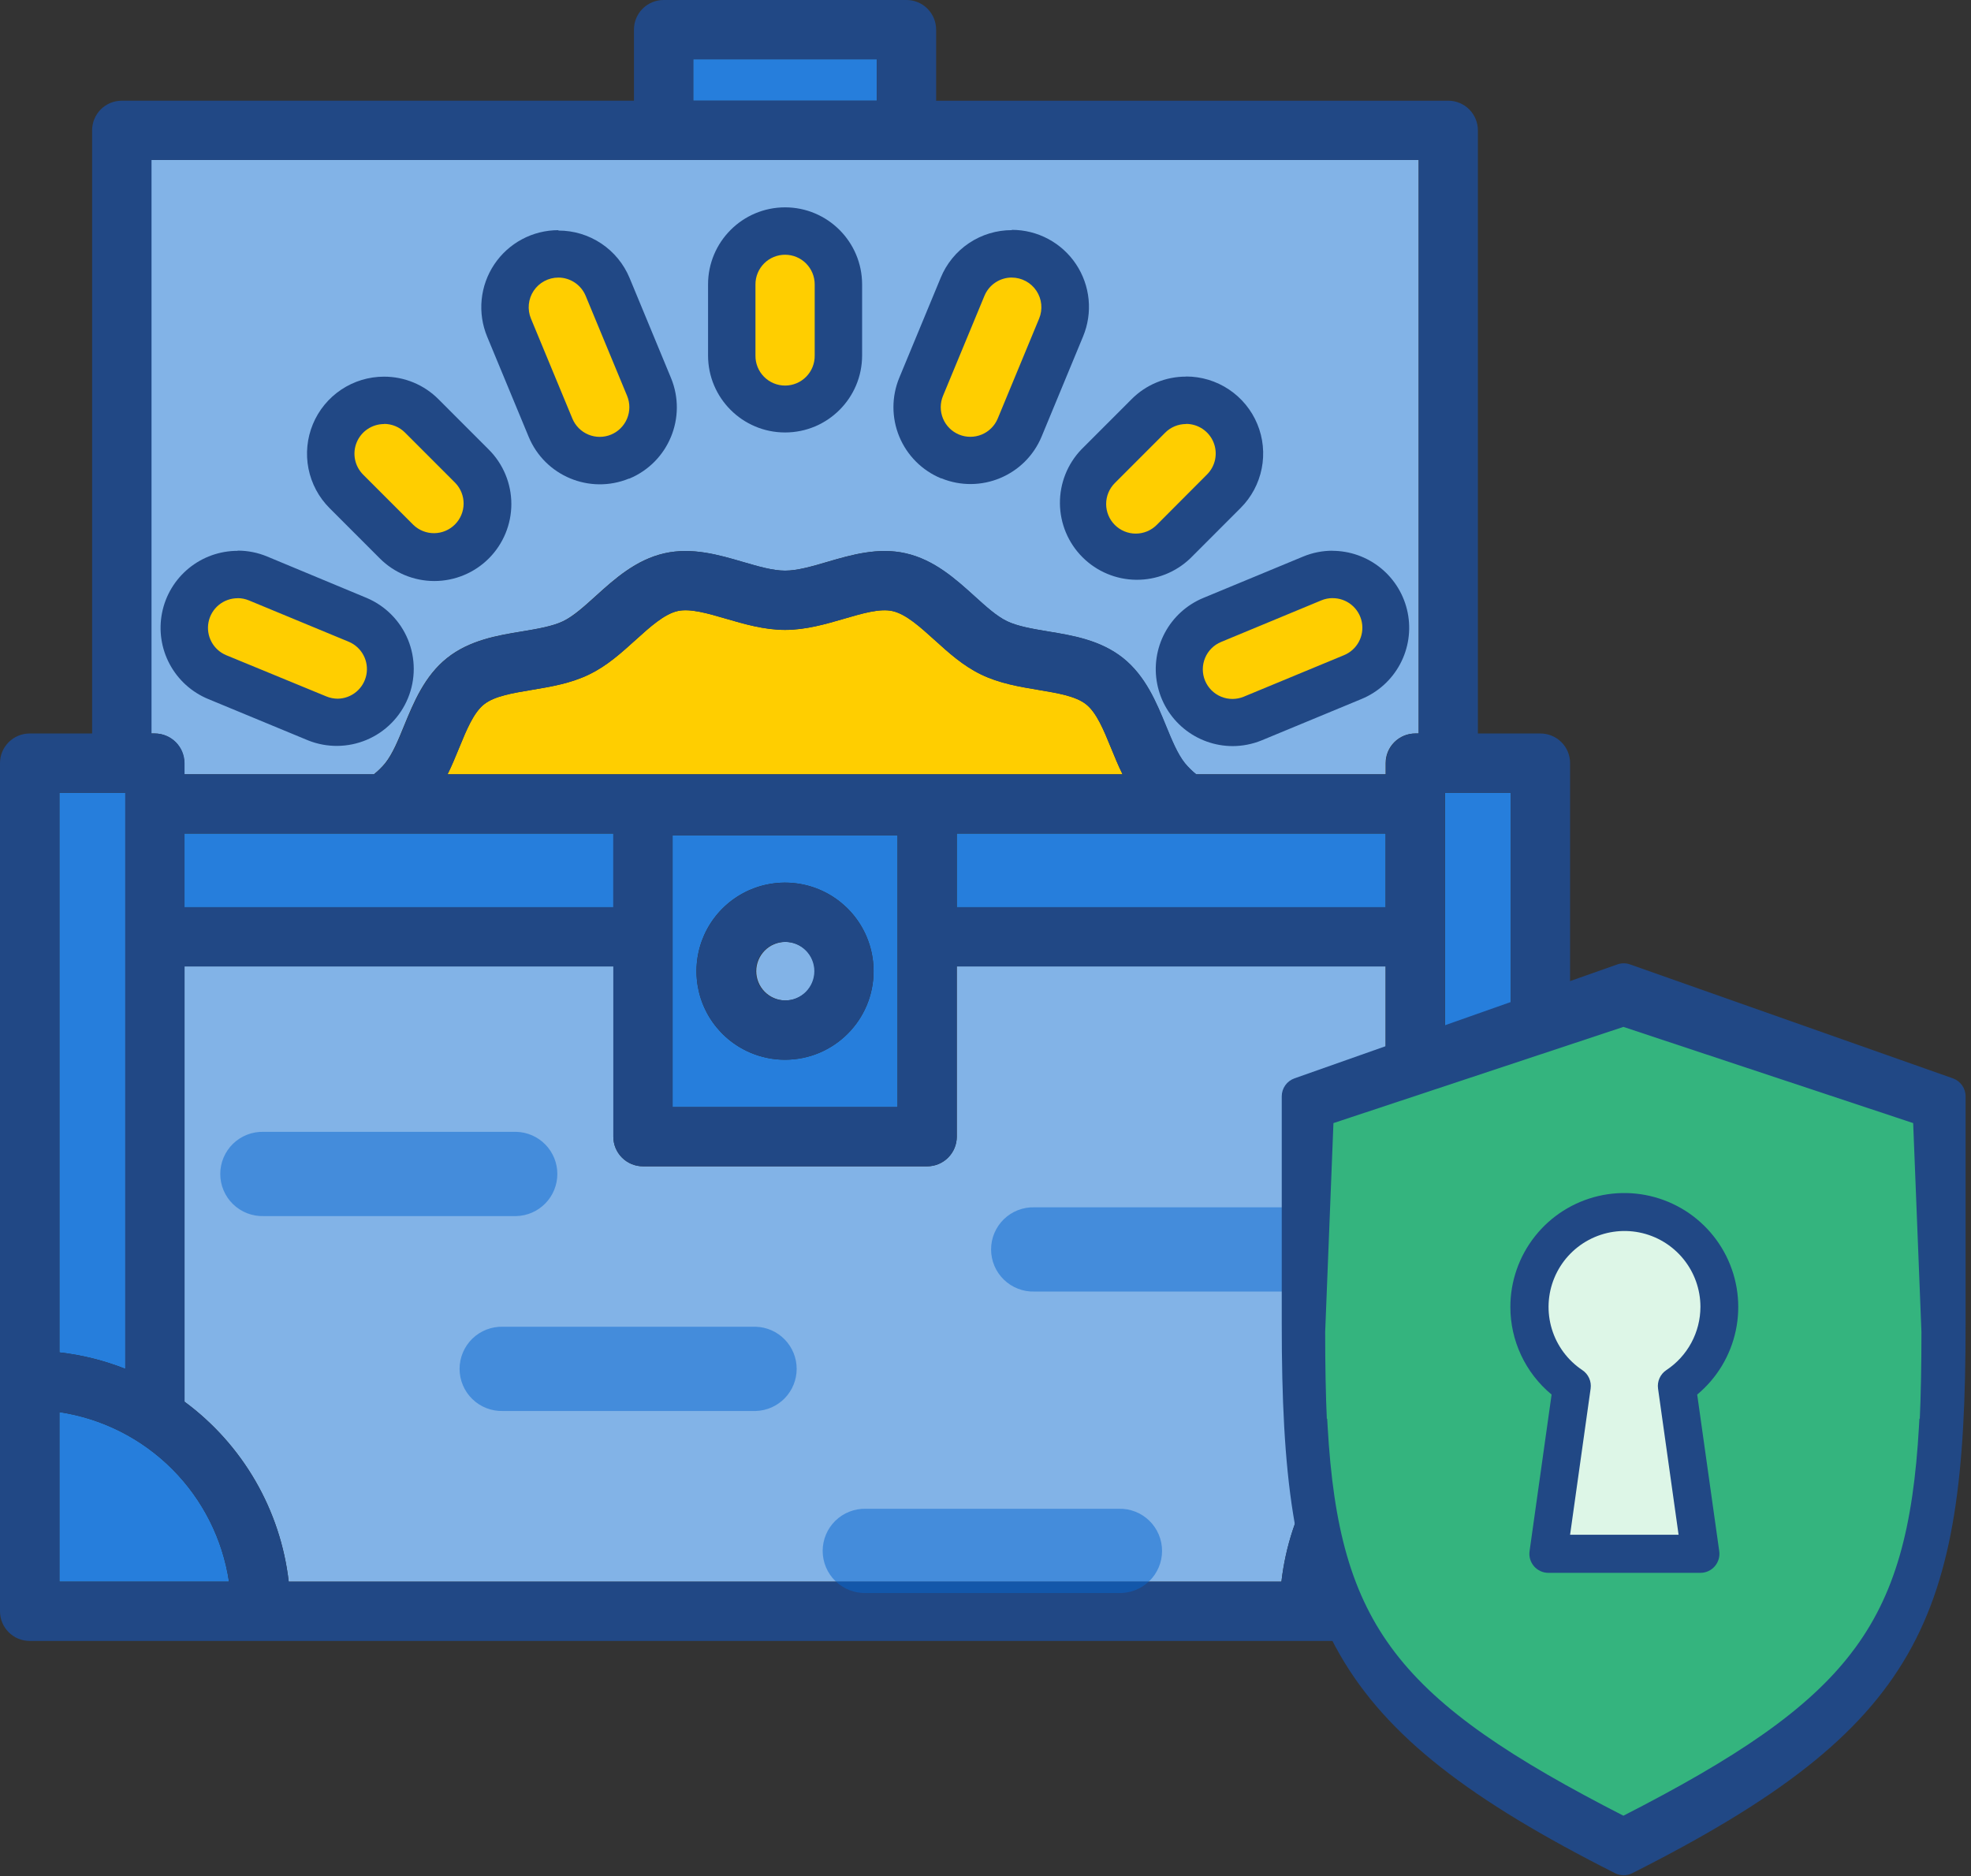 <svg fill="none" height="238" viewBox="0 0 250 238" width="250" xmlns="http://www.w3.org/2000/svg"><rect x="0" y="0" width="250" height="238" fill="#333333" stroke="none"/><path d="m87.93 7.516h23.297v5.261h-23.297z" fill="#267edc"/><path d="m179.939 20.293v72.762h-.43c-.996 0-1.952.396-2.657 1.1-.705.705-1.101 1.66-1.101 2.657v1.418h-24.048c-.525-.421-1.005-.894-1.433-1.413-.937-1.172-1.648-2.916-2.405-4.76-1.207-2.946-2.57-6.283-5.43-8.568-2.861-2.284-6.393-2.86-9.52-3.382-1.974-.33-3.837-.641-5.205-1.297-1.368-.657-2.69-1.884-4.148-3.202-2.38-2.15-5.076-4.59-8.698-5.411-3.507-.797-6.919.205-9.94 1.087-1.949.571-3.792 1.112-5.36 1.112-1.569 0-3.412-.54-5.366-1.112-3.006-.882-6.443-1.884-9.935-1.087-3.622.821-6.323 3.261-8.697 5.41-1.458 1.319-2.836 2.566-4.149 3.203-1.312.636-3.236.967-5.21 1.297-3.131.501-6.678 1.113-9.52 3.382-2.84 2.27-4.223 5.622-5.43 8.568-.751 1.844-1.468 3.588-2.405 4.766-.428.517-.909.988-1.433 1.407h-24.048v-1.418c-0-.996-.396-1.952-1.101-2.656s-1.66-1.1-2.656-1.101h-.431v-72.762zm-9.494 62.837c.905-.392 1.62-1.123 1.991-2.036.372-.913.37-1.936-.005-2.848-.375-.912-1.092-1.64-1.998-2.029-.907-.388-1.929-.405-2.848-.048l-12.7 5.256c-.794.338-1.447.94-1.85 1.703-.403.763-.531 1.642-.362 2.488.168.847.623 1.609 1.288 2.16.664.551 1.498.856 2.361.864.493-.002.982-.098 1.438-.285zm-17.35-22.923c.361-.346.649-.761.847-1.22s.303-.953.308-1.453c.005-.5-.09-.996-.279-1.459-.189-.463-.469-.883-.822-1.237-.354-.353-.775-.633-1.238-.822-.463-.189-.959-.283-1.459-.278-.5.005-.993.11-1.452.309-.459.199-.874.487-1.22.848l-6.378 6.384c-.678.71-1.051 1.658-1.04 2.64.012.982.407 1.921 1.101 2.615.695.694 1.633 1.09 2.615 1.101.982.011 1.93-.362 2.64-1.04l6.378-6.388zm-21.286-19.782c.374-.919.37-1.949-.012-2.865-.381-.916-1.11-1.644-2.026-2.026s-1.946-.385-2.865-.011-1.652 1.097-2.041 2.01l-5.255 12.687c-.189.456-.286.945-.286 1.438s.097.982.286 1.438c.189.456.466.87.815 1.219.349.349.763.626 1.219.815s.945.286 1.438.286c.494 0 .982-.097 1.438-.286s.871-.466 1.22-.815c.348-.349.625-.763.814-1.219zm-28.472 4.685v-9.02c.008-.499-.083-.994-.268-1.457-.185-.463-.461-.885-.811-1.24-.349-.355-.766-.638-1.226-.831-.46-.193-.954-.292-1.452-.292-.499 0-.992.099-1.452.292-.46.193-.877.475-1.227.831-.35.355-.625.777-.81 1.24-.185.463-.276.958-.268 1.457v9.02c-.008.499.083.994.268 1.457.185.463.461.885.81 1.24.35.355.767.638 1.227.831.46.193.954.292 1.452.292.498 0 .992-.099 1.452-.292.46-.193.877-.475 1.226-.831.35-.355.626-.777.811-1.24s.276-.958.268-1.457zm-25.821 10.02c.919-.384 1.649-1.115 2.03-2.035.381-.92.383-1.954.004-2.875l-5.257-12.685c-.381-.921-1.113-1.652-2.034-2.034-.921-.381-1.956-.382-2.876-0s-1.652 1.113-2.034 2.034c-.381.921-.382 1.956-0 2.876l5.256 12.687c.188.456.465.871.814 1.22.349.349.763.626 1.219.815.456.189.945.286 1.439.286.494-0.0.982-.098 1.438-.287zm-19.767 11.465c.349-.349.626-.762.815-1.218.189-.456.286-.944.286-1.437s-.097-.982-.286-1.437c-.189-.456-.466-.87-.815-1.218l-6.398-6.404c-.704-.705-1.66-1.101-2.656-1.101-.997-0-1.952.395-2.657 1.1s-1.101 1.66-1.101 2.656c-0.0.997.395 1.952 1.1 2.657l6.397 6.403c.349.349.763.626 1.219.815.456.189.945.286 1.439.286s.983-.097 1.439-.286c.456-.189.87-.466 1.219-.815zm-11.442 19.741c.38-.921.379-1.955-.002-2.876-.381-.92-1.112-1.652-2.032-2.034l-12.685-5.256c-.457-.189-.947-.286-1.441-.285s-.984.098-1.441.288c-.457.19-.872.467-1.221.817-.349.35-.626.765-.815 1.222s-.286.947-.285 1.441.098.984.288 1.441c.19.457.467.872.817 1.221.35.349.765.626 1.222.815l12.685 5.256c.459.176.947.263 1.438.255.741.001 1.466-.218 2.084-.628s1.101-.994 1.388-1.677zm129.444 36.272v55.22c-3.652 2.695-6.71 6.114-8.984 10.042-2.273 3.928-3.714 8.283-4.232 12.792h-125.912c-.518-4.509-1.959-8.863-4.233-12.792-2.274-3.928-5.332-7.346-8.984-10.041v-55.221h54.39v21.6c0 .997.396 1.952 1.1 2.657.705.705 1.66 1.101 2.657 1.101h36.047c.997 0 1.952-.396 2.657-1.101.704-.705 1.1-1.66 1.1-2.657v-21.6z" fill="#82b3e7"/><path d="m99.579 119.496c.493-.007.982.083 1.439.267.457.183.873.456 1.224.802s.629.759.819 1.213c.19.455.287.943.287 1.436-.001.492-.1.98-.291 1.434s-.47.866-.822 1.211-.769.617-1.226.799c-.458.182-.947.272-1.44.263-.974-.017-1.902-.417-2.585-1.112-.682-.695-1.064-1.631-1.063-2.605.001-.975.386-1.909 1.07-2.603.684-.693 1.613-1.09 2.588-1.105z" fill="#82b3e7"/><path d="m113.842 105.968v34.482h-28.532v-34.482zm-3.036 17.246c.001-2.222-.657-4.395-1.891-6.243-1.234-1.849-2.989-3.289-5.042-4.14s-4.312-1.074-6.492-.64c-2.18.433-4.182 1.503-5.753 3.075s-2.641 3.574-3.074 5.754c-.433 2.18-.21 4.439.641 6.492s2.292 3.807 4.141 5.041c1.848 1.234 4.021 1.891 6.244 1.89 6.197-.009 11.219-5.031 11.227-11.23z" fill="#267edc"/><path d="m15.891 100.571v73.089c-2.681-1.061-5.491-1.764-8.356-2.09v-70.999zm61.899 5.176v9.345h-54.389v-9.345h1.022zm43.567 0h54.394v9.345h-54.394zm70.276-5.176v71c-2.866.325-5.676 1.027-8.357 2.089v-73.089z" fill="#267edc"/><path d="m191.633 179.146v21.516h-21.544c.816-5.42 3.349-10.434 7.226-14.307 3.878-3.873 8.896-6.4 14.317-7.209z" fill="#ffce00"/><path d="m29.048 200.662h-21.513v-21.517c5.415.816 10.426 3.345 14.298 7.217 3.872 3.873 6.401 8.884 7.215 14.299z" fill="#267edc"/><path d="m142.384 98.231h-85.615c.541-1.097 1.002-2.22 1.458-3.327.942-2.304 1.829-4.479 3.161-5.541 1.333-1.062 3.623-1.433 6.067-1.839 2.445-.406 4.905-.817 7.245-1.944s4.133-2.781 5.922-4.394c1.788-1.614 3.617-3.272 5.32-3.663 1.589-.36 3.813.29 6.163.977 2.264.661 4.83 1.413 7.475 1.413s5.21-.752 7.475-1.413c2.35-.686 4.569-1.338 6.162-.972 1.703.386 3.457 1.974 5.316 3.658 1.858 1.683 3.637 3.287 5.926 4.394 2.29 1.107 4.83 1.538 7.24 1.944s4.754.787 6.072 1.839 2.22 3.237 3.156 5.536c.456 1.108.917 2.26 1.458 3.332z" fill="#ffce00"/><path d="m199.148 96.813v107.607c0 .997-.396 1.952-1.101 2.657-.705.704-1.66 1.1-2.657 1.1h-191.633c-.996 0-1.952-.396-2.656-1.101-.705-.704-1.1-1.66-1.101-2.656v-107.607c0-.996.396-1.952 1.101-2.656.705-.705 1.66-1.1 2.656-1.101h7.926v-76.521c0-.997.396-1.952 1.1-2.657.705-.705 1.66-1.101 2.657-1.101h64.97v-9.019c0-.494.097-.982.286-1.438.189-.456.466-.87.815-1.219.349-.349.763-.626 1.22-.815.456-.189.945-.286 1.438-.286h30.811c.997 0 1.953.396 2.657 1.101.705.705 1.101 1.661 1.101 2.657v9.019h64.96c.997 0 1.952.396 2.657 1.101.704.705 1.1 1.661 1.1 2.657v76.52h7.926c.494-.001.984.095 1.441.283s.873.465 1.223.814c.35.349.628.764.817 1.22.19.457.287.946.287 1.441zm-7.515 103.849v-21.517c-5.421.809-10.439 3.336-14.316 7.209-3.878 3.873-6.411 8.887-7.227 14.307h21.543zm0-29.091v-71h-8.367v73.089c2.685-1.063 5.498-1.766 8.367-2.09zm-11.684-78.516v-72.762h-160.73v72.762h.43c.997 0 1.952.396 2.657 1.1.705.705 1.101 1.66 1.101 2.657v1.418h24.048c.524-.419 1.005-.89 1.433-1.407.937-1.178 1.654-2.922 2.405-4.766 1.208-2.946 2.57-6.283 5.43-8.568 2.862-2.284 6.394-2.86 9.52-3.382 1.974-.33 3.843-.641 5.21-1.297 1.368-.657 2.69-1.884 4.149-3.202 2.374-2.15 5.075-4.59 8.697-5.411 3.507-.797 6.914.205 9.935 1.087 1.954.571 3.798 1.112 5.366 1.112s3.412-.54 5.36-1.112c3.006-.882 6.448-1.884 9.94-1.087 3.623.821 6.318 3.261 8.698 5.41 1.458 1.319 2.83 2.566 4.148 3.203 1.318.636 3.231.967 5.205 1.297 3.132.501 6.684 1.113 9.52 3.382 2.835 2.27 4.223 5.622 5.43 8.568.757 1.844 1.468 3.588 2.405 4.76.428.519.908.992 1.433 1.413h24.048v-1.418c0-.997.396-1.952 1.101-2.657.705-.705 1.66-1.1 2.657-1.1h.43-.025zm-4.198 84.773v-55.221h-54.394v21.6c0 .997-.396 1.952-1.1 2.657-.705.705-1.66 1.101-2.657 1.101h-36.047c-.997 0-1.952-.396-2.657-1.101-.705-.704-1.101-1.66-1.101-2.657v-21.6h-54.389v55.22c3.652 2.695 6.71 6.113 8.984 10.042 2.274 3.928 3.715 8.283 4.233 12.792h125.912c.518-4.509 1.959-8.863 4.233-12.791 2.273-3.929 5.331-7.347 8.983-10.042zm0-62.737v-9.345h-54.394v9.345zm-118.983-16.859h85.616c-.54-1.098-1.002-2.225-1.458-3.333-.937-2.3-1.828-4.474-3.156-5.536s-3.627-1.433-6.072-1.839-4.905-.817-7.24-1.944c-2.334-1.127-4.138-2.781-5.926-4.394-1.789-1.614-3.613-3.272-5.316-3.658-1.593-.366-3.813.286-6.162.972-2.265.661-4.83 1.413-7.475 1.413-2.646 0-5.21-.752-7.475-1.413-2.35-.686-4.574-1.338-6.163-.977-1.703.39-3.462 1.98-5.32 3.663-1.859 1.683-3.638 3.287-5.922 4.394-2.285 1.107-4.835 1.538-7.245 1.944s-4.75.787-6.067 1.839-2.22 3.237-3.161 5.541c-.456 1.108-.917 2.255-1.458 3.327zm57.074 42.218v-34.482h-28.532v34.482zm-2.615-127.673v-5.262h-23.302v5.26h23.302zm-33.432 102.315v-9.345h-54.389v9.345h54.39zm-58.146 85.57h9.399c-.815-5.415-3.343-10.427-7.215-14.299-3.872-3.873-8.883-6.402-14.298-7.218v21.516h12.114zm-3.758-27.002v-73.089h-8.356v71c2.865.326 5.675 1.028 8.356 2.089z" fill="#214885"/><path d="m156.322 91.648c-1.571.008-3.096-.532-4.312-1.526-1.217-.994-2.05-2.381-2.356-3.922-.305-1.541-.065-3.14.68-4.524.745-1.383 1.948-2.464 3.403-3.057l12.68-5.256c.823-.34 1.704-.514 2.594-.514s1.771.177 2.593.518 1.569.841 2.197 1.471c.629.63 1.128 1.377 1.468 2.2.339.823.514 1.704.513 2.594-.001.89-.177 1.771-.518 2.593-.341.822-.841 1.569-1.471 2.197-.63.629-1.377 1.127-2.2 1.467l-12.686 5.256c-.82.332-1.699.502-2.585.5z" fill="#ffce00"/><path d="m169.008 75.885c.876-.008 1.727.289 2.407.842.68.553 1.145 1.325 1.315 2.185.171.859.036 1.751-.382 2.521-.417.77-1.09 1.371-1.903 1.697l-12.685 5.256c-.921.381-1.956.381-2.877-0-.921-.382-1.652-1.113-2.034-2.034-.381-.921-.381-1.956.001-2.877.381-.921 1.113-1.653 2.034-2.034l12.7-5.27c.456-.192.945-.29 1.439-.291zm.015-6.018c-1.285-.001-2.557.252-3.743.746l-12.68 5.256c-2.08.869-3.795 2.43-4.856 4.419-1.06 1.989-1.4 4.284-.962 6.495s1.627 4.203 3.366 5.637 3.92 2.224 6.174 2.234c1.266 0 2.52-.245 3.693-.722l12.685-5.256c2.091-.864 3.817-2.426 4.884-4.42 1.067-1.994 1.41-4.297.969-6.515-.442-2.218-1.639-4.215-3.388-5.649-1.749-1.434-3.941-2.217-6.203-2.215l.06-.01z" fill="#214885"/><path d="m144.038 70.684c-1.332-.006-2.633-.406-3.74-1.148-1.106-.742-1.969-1.795-2.48-3.026s-.647-2.585-.392-3.892c.255-1.308.891-2.511 1.827-3.459l6.378-6.383c.628-.628 1.373-1.127 2.193-1.467.821-.34 1.7-.516 2.588-.516s1.768.174 2.589.514c.82.34 1.566.837 2.194 1.465.629.628 1.127 1.373 1.468 2.193.34.82.515 1.7.516 2.588 0 .888-.174 1.768-.514 2.588-.339.821-.837 1.567-1.465 2.195l-6.358 6.363c-.629.633-1.377 1.135-2.202 1.476-.825.341-1.71.514-2.602.509z" fill="#ffce00"/><path d="m150.44 53.778c.744-.001 1.471.22 2.09.633.619.413 1.101 1.001 1.385 1.688s.358 1.444.213 2.173c-.146.73-.505 1.399-1.032 1.925l-6.378 6.398c-.704.705-1.66 1.101-2.656 1.102-.997.001-1.952-.395-2.657-1.099s-1.102-1.66-1.102-2.656c-.001-.997.395-1.952 1.099-2.657l6.378-6.384c.348-.351.763-.63 1.219-.82.457-.19.947-.288 1.441-.287zm0-5.998c-1.282-.004-2.552.247-3.737.737s-2.261 1.21-3.166 2.119l-6.373 6.379c-1.771 1.845-2.749 4.31-2.723 6.867.026 2.557 1.053 5.003 2.862 6.811 1.808 1.808 4.254 2.835 6.811 2.861 2.558.025 5.023-.953 6.867-2.725l6.378-6.384c1.367-1.367 2.297-3.107 2.674-5.003.377-1.895.184-3.86-.556-5.645-.739-1.785-1.992-3.311-3.599-4.385-1.606-1.074-3.495-1.647-5.428-1.647z" fill="#214885"/><path d="m123.076 58.423c-1.337-.002-2.644-.399-3.755-1.143s-1.977-1.8-2.488-3.036c-.344-.82-.521-1.701-.521-2.59s.177-1.77.521-2.59l5.256-12.682c.686-1.661 2.003-2.982 3.662-3.671 1.659-.69 3.525-.692 5.185-.006 1.661.686 2.982 2.003 3.672 3.662.689 1.659.692 3.525.006 5.185l-5.256 12.692c-.512 1.243-1.384 2.304-2.503 3.049-1.119.744-2.435 1.138-3.779 1.13z" fill="#ffce00"/><path d="m128.331 35.215c.618.001 1.227.154 1.771.446.545.292 1.01.713 1.353 1.228.344.514.555 1.105.615 1.72.061.615-.031 1.236-.267 1.807l-5.25 12.682c-.382.92-1.114 1.651-2.035 2.032-.92.381-1.954.382-2.875.002-.456-.189-.87-.466-1.219-.815-.349-.349-.626-.763-.815-1.219-.189-.456-.286-.945-.286-1.438s.097-.982.286-1.438l5.255-12.687c.283-.688.764-1.276 1.382-1.69.619-.414 1.346-.635 2.09-.635l-.005.005zm.005-6.019c-1.933-.002-3.824.571-5.43 1.648-1.606 1.076-2.855 2.606-3.588 4.395l-5.25 12.677c-.992 2.394-.993 5.084-.002 7.478.992 2.394 2.893 4.297 5.287 5.289h.05c4.975 2.03 10.656-.338 12.716-5.302l5.255-12.691c.617-1.485.859-3.099.703-4.699s-.704-3.138-1.595-4.476c-.892-1.338-2.1-2.435-3.518-3.195-1.417-.759-3-1.157-4.608-1.159zm-28.757 82.784c6.2.003 11.223 5.03 11.222 11.23 0 6.2-5.026 11.227-11.226 11.228-6.2 0-11.226-5.024-11.229-11.224.006-6.202 5.031-11.228 11.233-11.234zm3.712 11.234c.001-.488-.095-.972-.281-1.423-.186-.452-.46-.862-.804-1.207-.345-.346-.755-.621-1.206-.808-.45-.188-.934-.284-1.422-.285-.488-.001-.972.095-1.423.281-.451.186-.862.46-1.207.804-.346.345-.62.755-.808 1.206-.188.45-.284.934-.285 1.422-.001.986.389 1.932 1.085 2.63.696.699 1.641 1.092 2.627 1.093.986.001 1.932-.389 2.63-1.085.699-.697 1.092-1.642 1.093-2.628z" fill="#214885"/><path d="m99.579 51.859c-1.793-.003-3.512-.716-4.78-1.984-1.268-1.268-1.981-2.987-1.984-4.78v-9.02c-.011-.895.156-1.784.491-2.614s.832-1.585 1.461-2.222c.629-.637 1.378-1.143 2.204-1.488.826-.345 1.712-.523 2.607-.523.896 0 1.782.178 2.608.523.826.345 1.575.851 2.204 1.488.629.637 1.126 1.392 1.461 2.222s.502 1.718.491 2.614v9.02c-.003 1.793-.716 3.512-1.984 4.78-1.267 1.268-2.986 1.982-4.779 1.984z" fill="#ffce00"/><path d="m99.579 32.318c.997 0 1.952.396 2.657 1.101.704.705 1.1 1.661 1.1 2.657v9.019c.008.499-.083.994-.268 1.457s-.461.885-.811 1.24c-.349.355-.766.638-1.226.831s-.954.292-1.452.292c-.499 0-.992-.099-1.452-.292s-.877-.475-1.227-.831c-.35-.355-.625-.777-.81-1.24s-.276-.958-.268-1.457v-9.02c-.001-.494.096-.983.285-1.439s.466-.871.815-1.22c.349-.349.763-.626 1.22-.814.456-.189.945-.285 1.439-.285zm0-6.013c-5.394.006-9.764 4.377-9.77 9.77v9.02c0 5.396 4.374 9.77 9.77 9.77 5.395 0 9.77-4.374 9.77-9.77v-9.02c-.006-5.393-4.377-9.764-9.77-9.77z" fill="#214885"/><path d="m76.077 58.423c-1.34.004-2.651-.393-3.765-1.138-1.114-.745-1.98-1.806-2.488-3.046l-5.255-12.697c-.365-.825-.562-1.714-.578-2.616s.148-1.798.483-2.635c.335-.837.834-1.599 1.468-2.241.634-.642 1.389-1.15 2.223-1.496.833-.345 1.727-.521 2.629-.516s1.794.191 2.623.545 1.579.872 2.206 1.521c.626.649 1.117 1.417 1.442 2.258l5.26 12.696c.683 1.657.681 3.518-.004 5.174-.685 1.656-1.999 2.974-3.653 3.665-.821.342-1.701.52-2.59.526z" fill="#ffce00"/><path d="m70.816 35.215c1.52.001 2.89.918 3.472 2.324l5.256 12.687c.379.921.377 1.955-.004 2.875-.381.92-1.111 1.652-2.03 2.035-.456.19-.945.287-1.438.288-.494 0-.983-.097-1.439-.286-.456-.189-.87-.466-1.219-.815-.349-.349-.625-.764-.814-1.22l-5.256-12.687c-.236-.571-.328-1.192-.267-1.807.061-.615.272-1.206.615-1.72.343-.514.808-.935 1.353-1.227s1.153-.445 1.771-.446zm0-6.014c-1.609 0-3.192.397-4.61 1.156-1.418.759-2.627 1.857-3.519 3.195-.892 1.339-1.44 2.877-1.595 4.478-.155 1.601.088 3.216.707 4.7l5.256 12.682c2.057 4.965 7.739 7.336 12.715 5.306h.06c4.972-2.076 7.332-7.78 5.28-12.762l-5.255-12.692c-.74-1.782-1.991-3.304-3.597-4.375s-3.492-1.64-5.421-1.637l-.02-.05z" fill="#214885"/><path d="m55.095 70.684c-.887.002-1.767-.172-2.587-.511s-1.565-.836-2.193-1.464l-6.388-6.393c-.65-.623-1.169-1.37-1.526-2.197s-.546-1.716-.555-2.616.162-1.794.502-2.627c.341-.834.844-1.591 1.481-2.227.637-.636 1.395-1.139 2.229-1.479.834-.34 1.727-.509 2.628-.499.9.01 1.79.2 2.616.558.826.358 1.573.878 2.195 1.528l6.372 6.383c.938.947 1.575 2.15 1.831 3.458.257 1.308.121 2.663-.39 3.894-.511 1.231-1.374 2.284-2.481 3.026-1.107.743-2.409 1.141-3.741 1.147z" fill="#ffce00"/><path d="m48.712 53.778c.494-.001.983.097 1.44.286s.871.467 1.22.816l6.378 6.384c.684.71 1.063 1.659 1.055 2.645-.008.986-.403 1.929-1.099 2.627-.696.698-1.638 1.095-2.624 1.106s-1.937-.365-2.648-1.048l-6.377-6.383c-.525-.525-.882-1.195-1.027-1.923-.145-.729-.07-1.484.214-2.17s.765-1.273 1.383-1.686c.617-.413 1.343-.634 2.086-.635zm0-5.993c-1.933-0-3.822.572-5.429 1.646-1.607 1.073-2.86 2.6-3.599 4.385s-.933 3.75-.556 5.646c.377 1.896 1.308 3.637 2.675 5.003l6.378 6.384c1.832 1.832 4.316 2.862 6.907 2.862 2.591 0 5.076-1.029 6.908-2.861 1.832-1.832 2.862-4.316 2.862-6.907s-1.029-5.076-2.861-6.908l-6.377-6.383c-.906-.911-1.983-1.634-3.17-2.126-1.187-.492-2.459-.744-3.744-.741z" fill="#214885"/><path d="m42.835 91.648c-.878 0-1.747-.17-2.56-.501l-12.71-5.266c-.821-.34-1.566-.839-2.194-1.467-.628-.628-1.126-1.374-1.466-2.195-.686-1.658-.686-3.52.001-5.177s2.004-2.974 3.662-3.66c1.658-.686 3.52-.686 5.177.001l12.685 5.256c1.443.601 2.633 1.683 3.369 3.063.735 1.38.97 2.971.664 4.504s-1.133 2.913-2.341 3.905-2.723 1.535-4.286 1.536z" fill="#ffce00"/><path d="m30.145 75.885c.494 0 .982.1 1.438.29l12.685 5.256c.791.34 1.441.941 1.841 1.703.401.762.528 1.638.36 2.482-.168.844-.62 1.605-1.282 2.156s-1.492.858-2.353.869c-.491-.002-.978-.099-1.433-.285l-12.69-5.226c-.806-.331-1.473-.931-1.885-1.699-.412-.768-.545-1.655-.375-2.51.17-.855.631-1.624 1.306-2.176.674-.552 1.52-.852 2.391-.85l-.005-.01zm.005-6.003c-2.262-.003-4.455.779-6.205 2.213-1.75 1.434-2.948 3.43-3.39 5.649-.442 2.219-.1 4.522.968 6.517 1.067 1.995 2.794 3.557 4.885 4.421l12.69 5.255c2.39.951 5.059.921 7.427-.084 2.368-1.004 4.244-2.902 5.222-5.282.978-2.379.977-5.048-.001-7.427-.978-2.379-2.855-4.277-5.223-5.281l-12.635-5.26c-1.186-.494-2.458-.748-3.742-.747z" fill="#214885"/><path d="m33.446 154.279h32.065c1.389-.042 2.707-.624 3.674-1.622.967-.997 1.508-2.332 1.508-3.722 0-1.389-.541-2.724-1.508-3.721-.967-.998-2.285-1.58-3.674-1.622h-32.065c-.716-.022-1.428.1-2.095.359s-1.276.649-1.79 1.147c-.514.498-.922 1.095-1.201 1.754-.279.659-.423 1.368-.423 2.083 0 .716.144 1.425.423 2.084.279.659.688 1.256 1.201 1.754.514.498 1.123.888 1.79 1.147s1.38.381 2.095.359zm30.356 24.727h32.064c1.389-.042 2.707-.624 3.674-1.622.967-.997 1.509-2.332 1.509-3.721 0-1.39-.542-2.725-1.509-3.722-.967-.998-2.285-1.58-3.674-1.622h-32.064c-.716-.022-1.428.1-2.095.359s-1.276.649-1.79 1.147c-.514.498-.922 1.095-1.201 1.754-.279.659-.423 1.368-.423 2.084 0 .715.144 1.424.423 2.083.279.659.688 1.256 1.201 1.754.514.498 1.123.888 1.79 1.147s1.38.381 2.095.359zm67.415-15.151h32.064c.714.02 1.425-.104 2.09-.364.666-.26 1.272-.65 1.784-1.148.512-.499.919-1.094 1.197-1.752.278-.659.421-1.366.421-2.08s-.143-1.421-.421-2.08c-.278-.658-.685-1.253-1.197-1.752-.512-.498-1.118-.888-1.784-1.148-.665-.26-1.376-.384-2.09-.364h-32.064c-.715-.022-1.428.1-2.095.359-.668.259-1.277.649-1.79 1.147-.514.498-.923 1.095-1.202 1.754s-.422 1.368-.422 2.083c0 .716.143 1.425.422 2.084s.688 1.256 1.202 1.754c.513.498 1.122.888 1.79 1.147.667.259 1.38.381 2.095.359zm-21.378 38.245h32.064c.714.02 1.425-.104 2.09-.364.666-.26 1.272-.65 1.784-1.148.512-.499.919-1.094 1.197-1.752.278-.659.421-1.366.421-2.08s-.143-1.421-.421-2.08c-.278-.658-.685-1.253-1.197-1.752-.512-.498-1.118-.888-1.784-1.148-.665-.26-1.376-.384-2.09-.364h-32.064c-.714-.02-1.425.104-2.09.364-.666.26-1.272.65-1.784 1.148-.512.499-.919 1.094-1.197 1.752-.278.659-.421 1.366-.421 2.08s.143 1.421.421 2.08c.278.658.685 1.253 1.197 1.752.512.498 1.118.888 1.784 1.148.665.26 1.376.384 2.09.364z" fill="#0667d0" opacity=".5"/><path d="m247.709 136.809-40.96-14.46c-.519-.183-1.084-.183-1.603 0l-40.962 14.46c-.47.167-.877.475-1.165.882-.288.408-.443.894-.443 1.393v28.916c0 37.419 5.546 51.107 42.284 69.646.336.17.708.259 1.085.259s.749-.089 1.085-.259c36.738-18.539 42.284-32.202 42.284-69.646v-28.916c0-1.02-.642-1.931-1.603-2.275z" fill="#214885"/><path d="m235.241 209.986c-5.661 7.386-14.764 13.486-29.329 20.927-14.564-7.441-23.673-13.541-29.341-20.927-5.682-7.405-7.948-16.16-8.677-29.026l-.027-.472h-.055c-.164-3.55-.228-7.371-.228-11.515l1.063-26.856 37.266-12.366 37.238 12.365 1.063 26.857c0 4.145-.064 7.965-.227 11.515h-.058l-.026.472c-.729 12.867-2.987 21.622-8.662 29.026z" fill="#34b47e" stroke="#214885"/><path d="m191.573 165.803c-.001 4.301 1.917 8.378 5.23 11.119l-2.795 19.872c-.048.341-.022.689.076 1.019.098.331.265.636.491.896s.505.469.819.612c.313.143.653.218.998.218h19.289c.345 0 .685-.074.999-.217.313-.144.593-.352.819-.612.226-.261.393-.566.491-.897.098-.33.124-.678.076-1.019l-2.796-19.872c2.503-2.083 4.229-4.951 4.899-8.138s.244-6.507-1.209-9.422c-1.453-2.914-3.847-5.253-6.795-6.637-2.949-1.384-6.278-1.732-9.448-.987-3.17.746-5.996 2.541-8.019 5.094-2.022 2.553-3.124 5.714-3.125 8.971z" fill="#214885"/><path d="m215.681 165.803c-.004 1.589-.4 3.153-1.155 4.552-.754 1.399-1.843 2.589-3.169 3.465-.378.252-.678.606-.864 1.021s-.251.874-.188 1.324l2.605 18.54h-13.761l2.605-18.54c.063-.45-.002-.909-.188-1.324s-.486-.769-.864-1.021c-1.853-1.238-3.22-3.08-3.868-5.212-.648-2.133-.537-4.424.315-6.483.852-2.06 2.391-3.761 4.355-4.813 1.965-1.052 4.234-1.391 6.42-.958 2.187.434 4.155 1.614 5.57 3.337s2.188 3.883 2.188 6.113z" fill="#ddf6e7"/></svg>